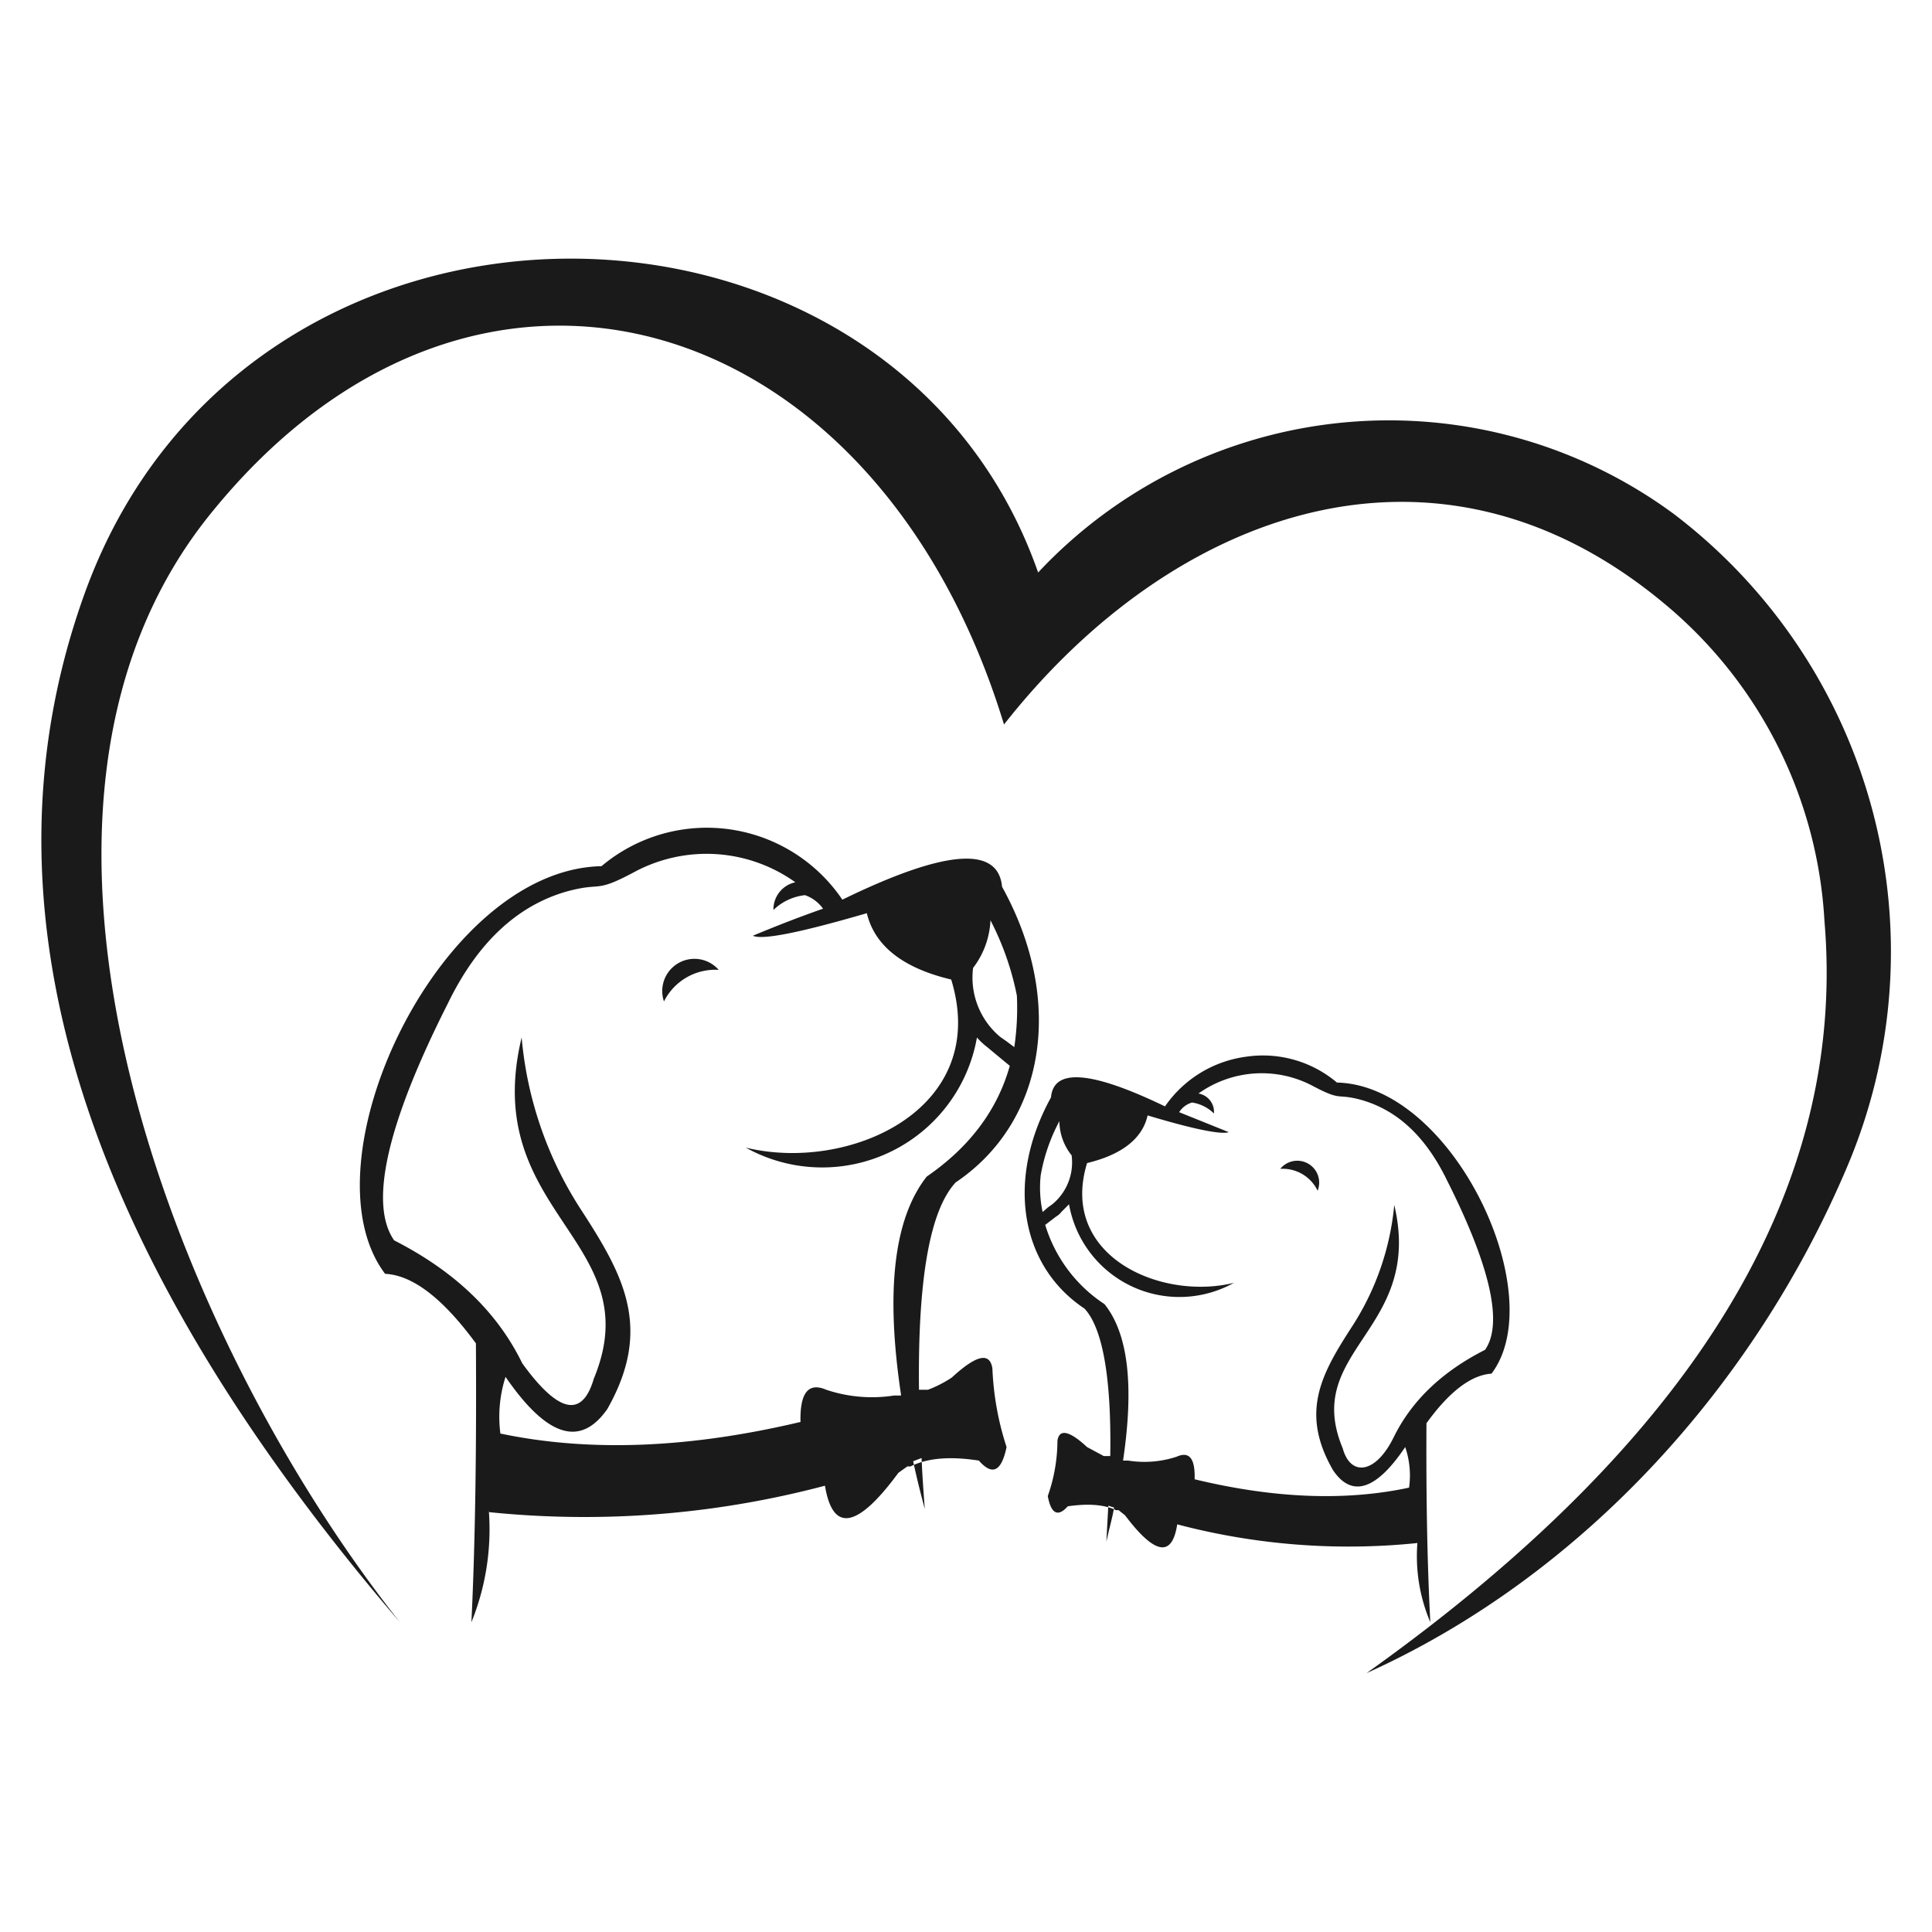 <svg id="Layer_1" data-name="Layer 1" xmlns="http://www.w3.org/2000/svg" viewBox="0 0 300 300">
  <defs>
    <style>
      .cls-1 {
        fill: #1a1a1a;
        fill-rule: evenodd;
      }
    </style>
  </defs>
  <title>1-30</title>
  <path class="cls-1" d="M75.9,234.5a38.4,38.4,0,0,1-2.7,17.4c.6-12.4.8-26.8.7-43.3q-7.7-10.5-14.1-10.8c-13-17.2,8.4-62.8,33.6-63.3a25.4,25.4,0,0,1,37.4,5.2c16-7.8,24.2-8.4,24.8-2,9.7,17.5,6.9,36.4-7.2,45.9-4,4.3-5.9,15-5.7,32.2h1.4a18.5,18.5,0,0,0,3.7-1.9c3.8-3.5,5.9-4,6.3-1.4a45.1,45.1,0,0,0,2.2,12.2c-.8,3.8-2.2,4.5-4.3,2.1-4.5-.7-8-.4-10.6.9h-.5l-1.4,1c-6.4,8.7-10.2,9.3-11.4,2a145.8,145.8,0,0,1-52.2,4.1Zm67.2-8.1h0l-1.3.5c.5,2.4,1.1,4.8,1.8,7.4-.2-2.7-.4-5.4-.5-7.9Zm-3.2-9.9h0c-2.4-16.1-1.1-27.3,4-33.8,6.7-4.6,11-10.4,12.9-17.2l-2.3-1.9h0l-1.2-1a11,11,0,0,1-1.6-1.5,24.4,24.4,0,0,1-35.9,17.1c16,3.9,38.1-5.9,31.9-26.1-7.6-1.8-11.9-5.3-13.1-10.3-10.3,3-16.2,4.2-17.7,3.5,3.6-1.5,7.2-2.9,10.9-4.2a5.8,5.8,0,0,0-2.8-2.1,8.3,8.3,0,0,0-4.9,2.3,4.3,4.3,0,0,1,3.4-4.3,23.7,23.7,0,0,0-24.8-1.7c-6.5,3.5-5,1.6-10.6,3.1-7.8,2.2-14,8-18.6,17.5C60,174.7,57.3,187,61.2,192.6c9.4,4.8,16,11.1,19.9,19.1q8.4,11.6,11.1,2.4c8.9-21.5-17.8-25.6-11.2-53a58.5,58.5,0,0,0,9,26.4c6.7,10.3,11.5,18.6,4.3,31.3-4.2,6-9.4,4.3-15.8-5a20.3,20.3,0,0,0-.8,8.8c13.8,2.9,29.3,2.3,46.6-1.8-.1-4.5,1.2-6.2,4-5a22.3,22.3,0,0,0,10.5.9h1.1Zm.3,0h0l.9-.3-.9.3Zm.9-.3h0l.9-.2-.9.2Zm16.4-53.6h0a41.6,41.6,0,0,0,.4-8,44,44,0,0,0-4.1-11.7,13.1,13.1,0,0,1-2.7,7.4,12,12,0,0,0,4.2,10.7l1,.7ZM32.6,79.9c41.1-51.1,103.5-32.4,123.3,32.6C182,79.3,223,64.2,258.4,93.7A69,69,0,0,1,283.3,143q5.3,62.4-71.1,116.8c33.7-15.2,60.4-44.9,74.7-78.8a85.4,85.4,0,0,0-27-101.2,74.6,74.6,0,0,0-98.7,9.1C138.6,24.3,38.4,22.5,13.2,92Q-13,164.3,62.1,251.9C26.6,207.1-4.7,126.2,32.6,79.9ZM220.1,239.5a26.2,26.2,0,0,0,2,12.4q-.7-13.2-.6-30.9c3.6-5,7-7.5,10.1-7.7,9.3-12.3-6-44.8-24-45.2a17.8,17.8,0,0,0-14.2-4,18.2,18.2,0,0,0-12.5,7.7c-11.4-5.5-17.3-6-17.7-1.4-6.9,12.5-5,26,5.2,32.8,2.8,3,4.2,10.7,4,22.9h-1l-2.6-1.4c-2.7-2.5-4.3-2.9-4.6-1a26,26,0,0,1-1.5,8.6c.5,2.8,1.6,3.3,3.1,1.6q4.8-.7,7.5.6h.4l1,.8c4.6,6.1,7.3,6.6,8.1,1.4a104.3,104.3,0,0,0,37.3,2.9Zm-48-5.7h0l.9.3c-.3,1.7-.8,3.4-1.2,5.3.1-2,.2-3.8.3-5.6Zm2.3-7.1h0c1.7-11.5.8-19.6-2.9-24.2a22.5,22.5,0,0,1-9.2-12.3l1.7-1.3h0a2.7,2.7,0,0,0,.8-.7L166,187a17.4,17.4,0,0,0,25.6,12.2c-11.4,2.8-27.2-4.2-22.8-18.6,5.4-1.3,8.6-3.8,9.4-7.4,7.3,2.2,11.5,3,12.6,2.6l-7.7-3.1a3.5,3.5,0,0,1,2-1.5,6.1,6.1,0,0,1,3.4,1.7,2.9,2.9,0,0,0-2.4-3.1,16.9,16.9,0,0,1,17.7-1.2c4.7,2.5,3.6,1.1,7.6,2.2,5.6,1.6,10,5.7,13.3,12.5,6.8,13.5,8.7,22.3,5.9,26.3-6.7,3.4-11.4,7.9-14.2,13.6s-6.7,6.1-7.9,1.7c-6.4-15.3,12.6-18.3,8-37.8a41.8,41.8,0,0,1-6.5,18.8c-4.8,7.4-8.2,13.4-3,22.4,2.9,4.3,6.7,3.1,11.2-3.6a13.6,13.6,0,0,1,.6,6.3c-9.8,2.1-20.9,1.7-33.3-1.3.1-3.2-.8-4.4-2.8-3.5a16,16,0,0,1-7.5.6h-.8Zm-.2-.1Zm-.7-.1h0l-.6-.2.6.2Zm-11.6-38.3h0a17.9,17.9,0,0,1-.3-5.7,27.9,27.9,0,0,1,2.9-8.4,8.6,8.6,0,0,0,1.9,5.3,8.4,8.4,0,0,1-3,7.6l-.7.5Zm-50.3-37.6a5,5,0,0,0-8.5,4.9A8.9,8.9,0,0,1,111.6,150.6Zm93,34.3a3.4,3.4,0,0,0-5.8-3.4A6,6,0,0,1,204.6,184.9Z"/>
</svg>
